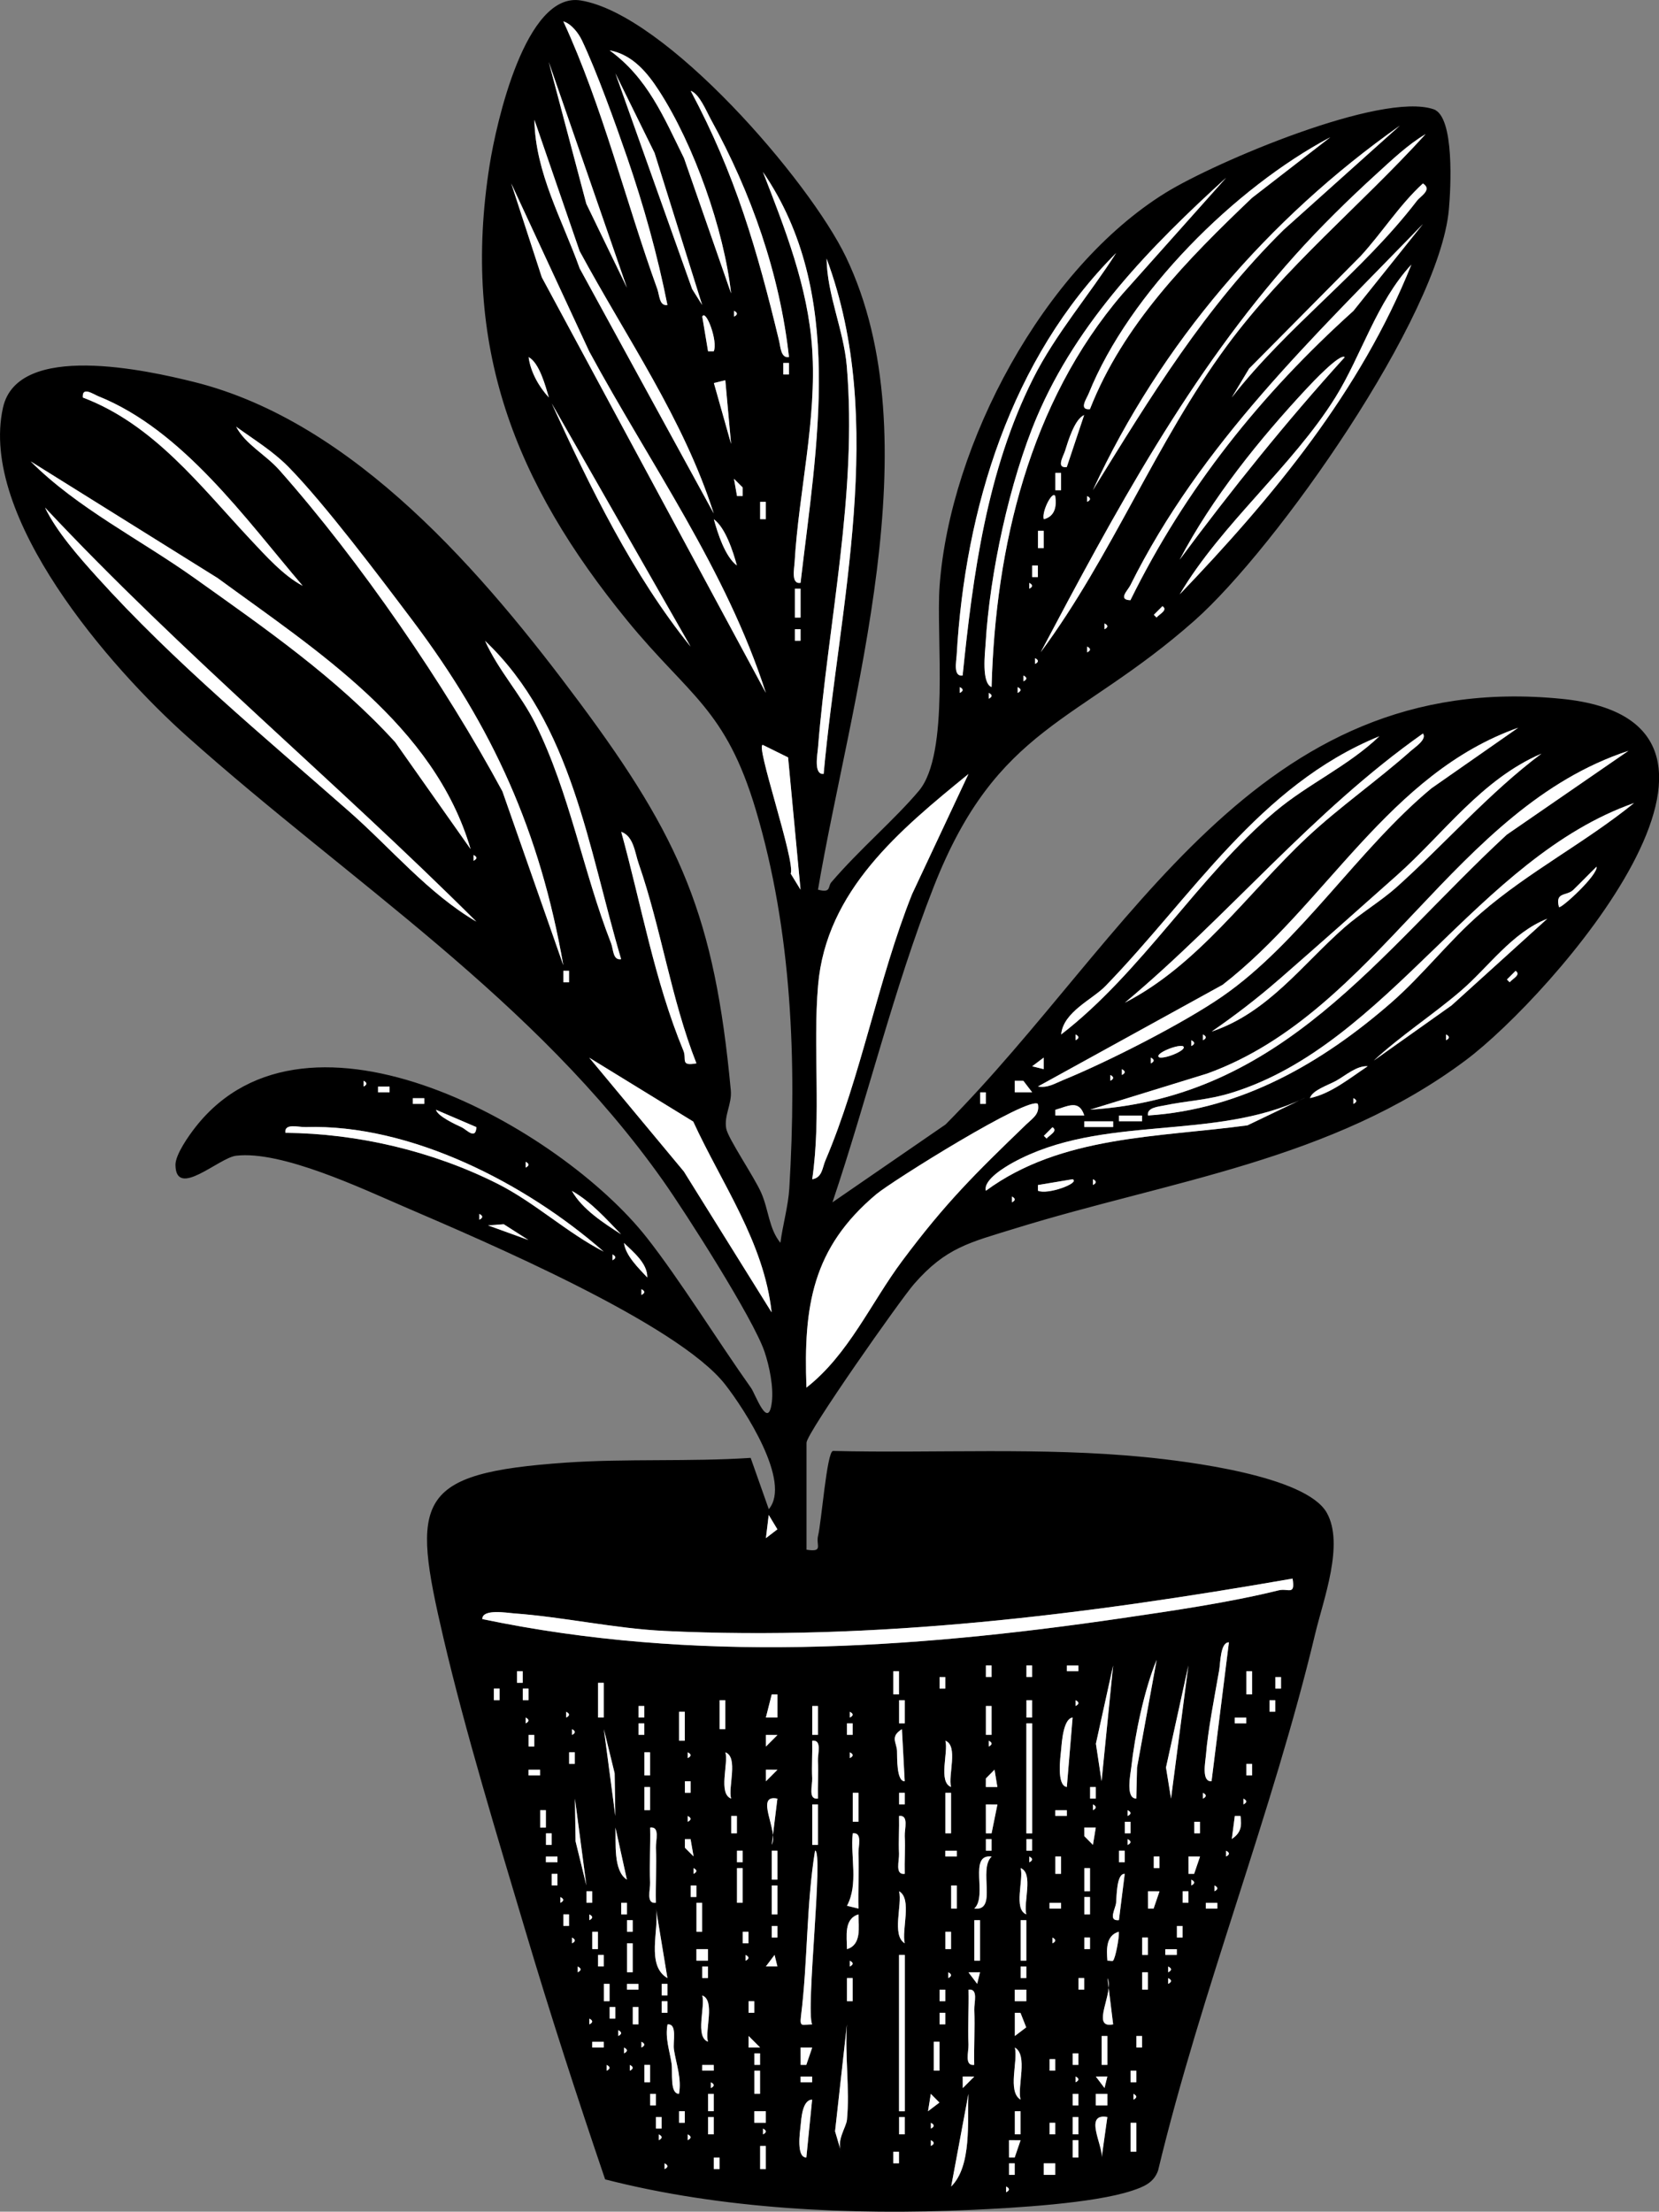 <?xml version="1.0" encoding="UTF-8"?>
<svg id="_레이어_2" data-name="레이어 2" xmlns="http://www.w3.org/2000/svg" viewBox="0 0 286.6 382.04">
  <rect x="0" y="0" width="286.6" height="382.04" fill="#808080" stroke="none"/>
  <defs>
    <style>
      .cls-1 {
        fill: #fff;
      }
    </style>
  </defs>
  <g id="_레이어_1-2" data-name="레이어 1">
    <g>
      <path d="M139.31,267.69c3.03.47,1.6-.74,2.02-2.43.57-2.28,1.51-14.45,2.56-14.63,17.94.43,36.04-.69,53.91,1.07,7.11.7,27.77,3.2,31.4,9.6,3.07,5.43-.58,15-1.97,20.81-7.38,30.95-19.7,61.74-27.17,92.83-.75,2.13-2.55,2.83-4.52,3.48-6.65,2.2-20.32,2.97-27.69,3.31-20.75.96-43.23-.11-63.31-5.27-4.81-14.14-9.46-28.45-13.72-42.77-4.83-16.22-10.4-34.43-14.22-50.78-5.58-23.89-4.97-28.44,21.17-30.26,10.42-.72,21.42-.13,31.91-.82l3.13,8.86c4-4.71-4.23-17.29-7.5-21.49-8.19-10.56-41.8-24.86-55.32-30.68-7.51-3.23-21.34-9.81-29.21-8.88-2.96.35-10.38,7.49-10.47,1.61-.03-1.79,2.3-5.08,3.48-6.58,19.37-24.65,63.12.27,77.94,19.11,5.69,7.23,12.3,17.92,18.03,25.99.73,1.03,2.97,7.44,3.58,2.42.32-2.61-.43-6.24-1.28-8.74-1.94-5.69-13.56-23.89-17.51-29.49-22.18-31.38-54.07-51.6-82.24-76.76C19.09,115.41-3.72,89.31.52,70.4c2.57-11.46,24.98-6.41,33-4.42,27.8,6.92,50.18,33.29,66.61,55.39,17.48,23.51,23.32,36.95,26.12,66.97.22,2.38-1.21,4.34-.79,6.61.32,1.73,4.81,8.3,6.03,11.06,1.31,2.94,1.33,6.24,3.33,8.67.4-3.1,1.35-6.32,1.54-9.45,1.3-21.82.45-44.38-5.78-65.3-5.23-17.57-11.58-19.72-22.24-32.76-19.43-23.78-28.72-47.38-23.75-78.7,1.14-7.16,6.18-29.95,15.74-28.39,14.72,2.41,39.48,31.13,45.8,44.29,15.11,31.47.75,76.62-4.82,109.31,2.32.63,1.68-.54,2.29-1.26,4.9-5.73,10.95-10.84,15.13-15.8,5.42-6.43,2.95-26.69,3.59-35.41,1.81-24.56,17.96-54.89,39.07-67.93,8.53-5.27,37.2-17.47,46.26-14.41,3.7,1.25,2.96,13.86,2.65,17.32-1.68,18.55-29.79,58.49-43.97,71.03-20.16,17.84-34.07,18.03-45.03,45.97-6.93,17.65-11.44,36.54-17.49,54.5l19.54-13.45c31.94-32.15,53.47-78.82,106.47-73.52,39.9,3.99-1.89,51.4-16.58,62.4-23.18,17.36-51.1,20.79-77.91,29.09-7.74,2.4-11.9,3.25-17.42,9.58-2.34,2.68-18.58,25.76-18.58,27.42v18.5ZM115.3,52.68c-1.72-8.66-4.1-17.17-6.97-25.51-2-5.8-5.24-14.83-7.8-20.2-.61-1.27-1.81-2.84-3.21-3.28,6.86,14.9,10.7,30.95,16.24,46.26.38,1.05.35,2.97,1.74,2.73ZM126.3,50.68c-1.23-11.04-6.42-25.69-12.46-35.02-2.02-3.12-4.57-6.23-8.53-6.96,6.59,4.78,9.36,11.56,12.86,18.63l8.13,23.35ZM108.3,49.68l-13.5-38.97,6.49,24.5,7.01,14.48ZM121.3,52.68l-8.22-26.26-6.76-13.73,13.25,37.24,1.73,2.75ZM136.3,61.68c-1.6-14.4-6.52-28.37-13.47-41.01-.81-1.46-1.98-4.43-3.51-4.98,7.7,14.4,11.49,27.48,15.28,43.22.24,1,.3,3.01,1.7,2.77ZM123.3,88.69c-5.23-16.37-15.09-30.35-23.17-45.32l-7.81-22.68c.14,9.15,4.84,17.3,7.82,25.67l23.16,42.33ZM241.82,21.71c-22.69,16.02-41.34,37.67-53.02,62.96,9.99-16.19,19.31-31.53,32.99-45l20.03-17.96ZM223.72,44.1c-18.22,20.34-31.2,44.52-43.93,68.56,12.28-16.58,19.91-36.29,32.12-52.87,10.09-13.71,23.08-24.2,34.37-36.62-3.05,1.79-5.95,4.57-8.57,6.95-4.79,4.36-9.65,9.12-13.99,13.98ZM188.29,70.68c5.76-14.66,16.84-25.85,28-36.5l13.52-10.47c-16.41,8.69-34.7,26.83-41.73,44.26-.36.9-1.79,2.88.21,2.71ZM138.3,100.68c2.75-23.66,7.83-50.09-6.5-70.97,3.8,9.78,7.78,19.83,8.5,30.49.83,12.33-2.31,24.7-3.03,36.96-.06,1.09-.64,3.79,1.03,3.53ZM171.3,118.68c.67-24.24,6.56-49.15,22.61-67.89l17.91-20.08c-13,11.82-25.68,24.8-32.69,41.3-4.72,11.11-8.15,27.09-8.86,39.14-.1,1.61-.75,6.85,1.03,7.54ZM132.3,119.68c-6.82-21.24-19.98-39.52-30.51-58.97l-13.47-29.02,5.28,16.21,38.7,71.78ZM234.96,44.34l-19.16,19.33-3,4.99c9.59-12.31,22.54-21.64,32-33.99.6-.79,2.7-1.92,1.02-2.98-4.11,3.75-7.11,8.6-10.85,12.65ZM195.29,103.68c9.55-19.36,22.54-35.57,38.53-49.98l12-14.99c-18.83,19.46-38.35,37.85-50.56,62.43-.42.84-2.19,2.48.04,2.54ZM166.3,116.68c1.79-17.51,4.21-35.43,12.19-51.31,3.87-7.7,9.73-14.44,14.33-21.66-18.17,18.2-26.11,44.19-27.55,69.45-.06,1.09-.64,3.79,1.03,3.53ZM142.29,133.68c2.65-29.11,11.02-60.78.51-89,.08,6.23,2.95,12.32,3.48,18.53,1.88,21.95-3.24,44.24-4.97,66-.09,1.1-.8,4.66.98,4.48ZM243.82,45.71c-6.01,6.46-8.65,15.73-13.1,22.89-7.42,11.95-19.67,21.82-26.92,34.07,16.1-16.8,31.28-35.11,40.02-56.96ZM126.81,53.69v1c.65-.33.65-.67,0-1ZM123.3,60.68c.77-1.64-1.34-7.37-1.98-5.99l1,5.99h.98ZM91.32,61.69c.32,2.53,1.78,5.14,3.5,6.97-.59-1.96-1.64-5.99-3.5-6.97ZM232.31,61.7c-.79-.76-5.75,4.53-6.56,5.4-8.22,8.82-16.35,18.9-21.95,29.57,8.97-12.1,18.39-23.82,28.51-34.97ZM136.3,64.68v-1.99h-.98v1.99h.98ZM125.3,65.68l-1.98.48,2.97,10.52-.99-11ZM14.31,68.67c12.27,4.63,20.33,15.33,28.97,24.54,2.55,2.72,5.71,6.27,9.01,7.98-9.86-11.56-20.71-26.88-35.27-32.73-.9-.36-2.88-1.79-2.71.21ZM119.3,111.69l-23.98-41.99c6.58,14.42,14.09,29.77,23.98,41.99ZM184.29,80.68l3-8.99c-1.66.71-2.78,4.55-3.3,6.19-.29.93-1.6,3.04.3,2.79ZM97.3,166.68c-4.03-23.02-12.12-40.99-26.02-59.47-5.61-7.45-15.22-20.22-21.45-26.55-2.69-2.74-5.96-4.72-9.04-6.95,1.62,3.08,5.02,4.74,7.48,7.51,13.94,15.73,28.56,37.03,38.52,55.48l10.5,29.98ZM81.3,146.68c-6.26-21.39-26.66-34.34-43.68-46.81L5.31,79.7c8,8.05,18.98,13.52,28.32,20.17,12.16,8.67,24.58,17.26,34.66,28.34l13.02,18.47ZM183.3,84.68v-2.99h-.98v2.99h.98ZM128.3,85.68v-1.48s-1.5-1.5-1.5-1.5l.52,2.97h.98ZM180.32,89.69c1.92-.49,2.25-2.21,1.98-3.99-.48-1.03-2.39,2.69-1.98,3.99ZM187.81,85.69v1c.65-.33.65-.67,0-1ZM132.3,89.68v-2.99h-.98v2.99h.98ZM7.8,87.71c2,4.14,5.85,8.51,9,11.99,13.38,14.82,28.62,27.35,43.53,40.47,7.21,6.34,13.7,14.2,21.97,19.02-24.38-24.31-50.91-46.31-74.49-71.49ZM127.3,97.68c-.65-2.39-1.96-6.5-3.98-7.99.65,2.38,1.95,6.49,3.98,7.99ZM180.3,94.68v-2.99h-.98v2.99h.98ZM179.3,99.68v-1.99h-.98v1.99h.98ZM177.81,100.69v1c.65-.33.65-.67,0-1ZM138.3,106.68v-4.99h-.98v4.99h.98ZM200.82,104.71l-1.49,1.49.47.47c.55-.64,2.01-1.3,1.02-1.96ZM190.81,107.69v1c.65-.33.65-.67,0-1ZM138.3,110.68v-1.99h-.98v1.99h.98ZM107.3,165.68c-5.67-19.07-8.43-40.66-23.5-54.97,2.29,5.12,6.19,9.26,8.69,14.3,5.94,11.96,8.23,25.56,13.08,37.94.41,1.06.29,2.98,1.73,2.74ZM187.81,111.69v1c.65-.33.65-.67,0-1ZM178.81,113.69v1c.65-.33.65-.67,0-1ZM176.81,116.69v1c.65-.33.65-.67,0-1ZM165.81,118.69v1c.65-.33.65-.67,0-1ZM175.81,118.69v1c.65-.33.65-.67,0-1ZM170.81,119.69v1c.65-.33.65-.67,0-1ZM262.3,125.69c-22.34,7.89-33.22,30.55-51.08,44.41l-31.91,17.57c1.68.3,2.93-.53,4.37-1.12,7.66-3.12,20.79-9.8,27.53-14.47,13.33-9.23,23.43-25.43,36.08-35.92l15.01-10.48ZM183.32,178.69c13.93-10.74,23.75-27.38,36.98-38.51,5.65-4.76,12.63-7.86,17.99-13-20.77,8.47-32.42,27.81-47.33,43.16-2.24,2.31-7.27,4.45-7.64,8.35ZM245.82,126.71c-19.12,13.46-33.71,31.63-51.49,46.49,12.73-6.55,21.2-18.93,31.45-28.54,5.66-5.3,12.22-9.85,18-15,.67-.6,2.76-1.96,2.04-2.95ZM136.15,130.84l-4.35-2.15c-1.48-.5,5.67,20.18,4.79,22.22l1.7,2.77-2.15-22.84ZM220.89,169.25c-3.68,3.21-7.54,6.17-11.57,8.95,9.75-3.27,15.67-11.63,22.97-18.02,2.74-2.41,6.33-4.55,9.03-6.97,8.4-7.54,15.86-16.19,24.97-23.02-10.35,4.45-16.87,13.82-24.97,21.02-6.75,6.01-13.66,12.15-20.43,18.05ZM281.31,129.7c-30.13,9.9-43.21,45.05-72.75,55.74l-20.24,6.24c33.35-2.1,49.86-27.06,71.98-47.5l21.01-14.48ZM140.32,203.69c1.73-.27,1.74-1.99,2.26-3.23,6.15-14.39,9.12-31.37,14.98-46.02l9.74-20.75c-11.89,9.7-24.58,20.14-25.98,36.51-.92,10.77.59,22.5-1.01,33.48ZM282.31,138.7c-27.04,9.51-42.5,41.65-69.46,50.03-4.3,1.34-7.74,1.37-11.78,2.23-.96.2-3,.36-2.75,1.72,16.16-1.04,30.1-9.1,42.01-19.48,5.47-4.77,10.02-10.73,15.51-15.49,8.29-7.16,18.01-12.15,26.47-19.02ZM120.31,183.68c-4.39-11.13-6.07-23.25-9.98-34.51-.65-1.87-.87-4.74-3.01-5.48,3.46,12.53,5.75,25.75,10.74,37.8.61,1.48-.61,2.73,2.25,2.19ZM81.81,147.69v1c.65-.33.65-.67,0-1ZM269.32,156.69c.33.35,6.74-5.52,6.5-6.98-1.36,1.32-2.67,2.69-4.03,4.01-1.15,1.11-3.18.29-2.47,2.97ZM267.3,158.7c-6.12,2.4-10.24,8.44-14.98,12.5s-10.29,7.66-14.99,12l13.45-9.54,16.52-14.96ZM98.3,169.68v-1.99h-.98v1.99h.98ZM261.82,167.71l-1.49,1.49.47.47c.55-.64,2.01-1.3,1.02-1.96ZM185.81,178.69v1c.65-.33.65-.67,0-1ZM207.81,178.69v1c.65-.33.65-.67,0-1ZM249.81,178.69v1c.65-.33.65-.67,0-1ZM205.81,179.69v1c.65-.33.65-.67,0-1ZM204.3,180.69c-1.22-.23-5.12,1.47-3.99,1.98,1.22.23,5.12-1.47,3.99-1.98ZM133.3,226.69c-1.31-12.1-8.61-22.21-13.54-32.95l-17.96-11.03,16.34,19.65,15.16,24.33ZM180.3,184.68v-1.99s-1.99,1.5-1.99,1.5l1.99.49ZM198.81,182.69v1c.65-.33.65-.67,0-1ZM226.31,189.68c3.62-.75,6.94-3.5,9.97-5.5-1.89-.15-3.89,1.64-5.47,2.52-1.37.76-4.14,1.65-4.5,2.98ZM193.81,184.69v1c.65-.33.65-.67,0-1ZM191.81,185.69v1c.65-.33.65-.67,0-1ZM62.81,186.69v1c.65-.33.65-.67,0-1ZM178.31,188.68l-1.51-1.98h-1.48s0,1.98,0,1.98h2.99ZM67.3,187.7h-1.99v.98h1.99v-.98ZM170.3,190.68v-1.99h-.98v1.99h.98ZM73.3,189.7h-1.99v.98h1.99v-.98ZM225.3,189.69c-15.68,7.54-34.88,2.66-50.34,11.14-1.19.66-5.16,2.96-4.65,4.85,13.02-9.58,29.88-9.2,45.19-11.3l9.79-4.7ZM233.81,189.69v1c.65-.33.65-.67,0-1ZM179.3,190.69c-1.54-1.49-25.21,13.32-27.91,15.58-11.08,9.3-12.6,19.36-12.08,33.41,7.31-5.73,11.14-14.66,16.57-21.92,7.51-10.04,12.47-14.92,21.43-23.57,1.08-1.04,2.34-1.76,1.98-3.51ZM187.31,192.68c-.91-2.82-2.83-1.57-4.99-.98v.98s4.99,0,4.99,0ZM82.3,194.7l-6.99-3c.28,1.12,3.41,2.56,4.45,3.03.8.37,2.43,2.25,2.53-.03ZM197.3,192.7h-3.99v.98h3.99v-.98ZM192.3,193.7h-4.99v.98h4.99v-.98ZM49.31,195.68c12.53.11,25.52,3.19,36.68,8.82,6.45,3.25,11.91,8.4,18.29,11.7-13.37-11.73-33.32-22.08-51.49-21.51-1.2.04-3.72-.74-3.49.99ZM181.82,194.71l-1.49,1.49.47.47c.55-.64,2.01-1.3,1.02-1.96ZM90.81,200.69v1c.65-.33.65-.67,0-1ZM185.3,203.7l-5.99,1v.98c1.63.77,7.37-1.34,5.99-1.98ZM188.81,203.69v1c.65-.33.65-.67,0-1ZM98.8,205.71c1.75,3.16,5.55,5.6,8.49,7.49-2.66-2.72-5.14-5.57-8.49-7.49ZM174.81,206.69v1c.65-.33.65-.67,0-1ZM82.81,209.69v1c.65-.33.65-.67,0-1ZM84.31,211.67l6.97,2.52-4.26-2.73-2.71.21ZM107.8,214.71c.27,2.21,2.57,4.39,4.02,5.96.06-2.43-2.44-4.42-4.02-5.96ZM105.81,216.69v1c.65-.33.65-.67,0-1ZM110.81,222.69v1c.65-.33.65-.67,0-1ZM132.32,265.69l1.98-1.51-1.5-2.48-.49,3.99ZM223.3,272.69c-35.78,6.23-72.04,10.79-108.54,9.04-8.52-.41-17.57-2.43-25.97-3.03-1.19-.09-5.47-.84-5.48.98,36.55,7.65,73.64,5.24,110.35-.13,8.8-1.29,18.63-2.71,27.21-4.83,1.69-.42,2.91.99,2.42-2.02ZM209.3,307.68l3-23.99c-1.49-.04-1.46,3.56-1.68,4.8-.77,4.43-1.96,10.4-2.29,14.71-.09,1.11-.81,4.64.97,4.47ZM196.3,310.68l.13-5.37,3.39-18.6c-2.15,5.18-3.77,12.97-4.39,18.6-.13,1.18-1.03,5.37.87,5.37ZM171.3,289.68v-1.99h-.98v1.99h.98ZM178.3,289.68v-1.99h-.98v1.99h.98ZM186.3,287.7h-1.99v.98h1.99v-.98ZM190.3,307.68l2-19.99-2.97,13.51.97,6.48ZM202.3,310.68l3-22.99-3.87,17.62.87,5.37ZM90.3,290.68v-1.99h-.98v1.99h.98ZM155.3,292.68v-3.99h-.98v3.99h.98ZM216.3,292.68v-3.99h-.98v3.99h.98ZM163.3,291.68v-1.99h-.98v1.99h.98ZM221.3,291.68v-1.99h-.98v1.99h.98ZM104.3,296.68v-5.99h-.98v5.99h.98ZM86.3,293.68v-1.99h-.98v1.99h.98ZM91.3,293.68v-1.99h-.98v1.99h.98ZM134.3,296.68v-3.99s-.98,0-.98,0l-1.01,3.99h1.99ZM125.3,298.68v-4.99h-.98v4.99h.98ZM156.3,297.68v-3.99h-.98v3.99h.98ZM178.3,296.68v-2.99h-.98v2.99h.98ZM185.81,293.69v1c.65-.33.65-.67,0-1ZM220.3,295.68v-1.99h-.98v1.99h.98ZM111.3,296.68v-1.99h-.98v1.99h.98ZM141.3,299.68v-4.99h-.98v4.99h.98ZM171.3,299.68v-4.99h-.98v4.99h.98ZM97.81,295.69v1c.65-.33.65-.67,0-1ZM118.3,300.68v-4.99h-.98v4.99h.98ZM146.81,295.69v1c.65-.33.65-.67,0-1ZM90.81,296.69v1c.65-.33.65-.67,0-1ZM184.3,308.68l1-11.99c-1.61.17-1.87,4.28-1.98,5.51-.12,1.3-.84,6.21.98,6.48ZM215.3,296.7h-1.99v.98h1.99v-.98ZM111.3,299.68v-1.99h-.98v1.99h.98ZM147.3,299.68v-1.99h-.98v1.99h.98ZM178.31,316.69v-19h-1v19h1ZM98.81,298.69v1c.65-.33.65-.67,0-1ZM106.3,313.68l-.11-7.37-1.87-7.62,1.98,14.99ZM156.3,307.68l-.48-8.99c-2.1,1.33-.91,2.29-.85,3.75.04,1.09-.11,5.35,1.34,5.24ZM92.3,301.68v-1.99h-.98v1.99h.98ZM134.31,299.7h-1.99s0,1.99,0,1.99l1.99-1.99ZM141.3,310.68c-.05-2.15.11-4.35,0-6.51-.06-1.22.76-3.71-.99-3.48.05,2.15-.11,4.35,0,6.51.06,1.22-.76,3.71.99,3.48ZM164.3,308.68c-.55-1.98,1.29-7.11-.98-7.99.55,1.98-1.29,7.11.98,7.99ZM170.81,300.69v1c.65-.33.65-.67,0-1ZM99.3,304.68v-1.99h-.98v1.99h.98ZM112.3,306.68v-3.99h-.98v3.99h.98ZM118.81,302.69v1c.65-.33.65-.67,0-1ZM126.3,310.68c-.55-1.98,1.29-7.11-.98-7.99.55,1.98-1.29,7.11.98,7.99ZM146.81,302.69v1c.65-.33.65-.67,0-1ZM216.3,306.68v-1.99h-.98v1.99h.98ZM93.3,305.7h-1.99v.98h1.99v-.98ZM134.31,305.7h-1.99s0,1.99,0,1.99l1.99-1.99ZM172.3,308.68l-.49-2.99-1.5,1.51v1.48s1.98,0,1.98,0ZM119.3,309.68v-1.99h-.98v1.99h.98ZM112.3,312.68v-3.99h-.98v3.99h.98ZM189.3,310.68v-1.99h-.98v1.99h.98ZM148.3,314.68v-4.99h-.98v4.99h.98ZM156.3,311.68v-1.99h-.98v1.99h.98ZM164.3,316.68v-6.99h-.98v6.99h.98ZM207.81,309.69v1c.65-.33.65-.67,0-1ZM101.3,325.68l-1.98-14.99.11,7.37,1.87,7.62ZM134.3,310.69c-4.05-.84.29,5.67-.98,7.99l.98-7.99ZM214.81,310.69v1c.65-.33.65-.67,0-1ZM141.3,318.68v-6.99h-.98v6.99h.98ZM172.31,311.7h-1.99s0,4.99,0,4.99h.98s1.01-4.99,1.01-4.99ZM188.81,311.69v1c.65-.33.65-.67,0-1ZM94.3,315.68v-2.99h-.98v2.99h.98ZM184.3,312.7h-1.99v.98h1.99v-.98ZM194.81,312.69v1c.65-.33.65-.67,0-1ZM118.81,313.69v1c.65-.33.65-.67,0-1ZM127.3,316.68v-2.99h-.98v2.99h.98ZM156.3,323.68c-.05-2.15.11-4.35,0-6.51-.06-1.22.76-3.71-.99-3.48.05,2.15-.11,4.35,0,6.51.06,1.22-.76,3.71.99,3.48ZM213.32,313.69l-.52,3.97c1.56-1.05,1.75-2.14,1.5-3.97h-.98ZM195.3,316.68v-1.99h-.98v1.99h.98ZM207.3,316.68v-1.99h-.98v1.99h.98ZM108.3,324.68l-1.98-8.99c.12,2.44-.44,7.47,1.98,8.99ZM113.3,328.68c-.07-3.15.14-6.35.01-9.51-.05-1.22.76-3.72-.99-3.48.07,3.15-.14,6.35-.01,9.51.05,1.22-.76,3.72.99,3.48ZM189.3,315.69h-1.99s0,1.48,0,1.48l1.5,1.51.49-2.99ZM95.3,318.68v-1.99h-.98v1.99h.98ZM148.3,329.68c-.08-3.15.13-6.35,0-9.51-.05-1.21.76-3.72-.99-3.48-.41,4.08,1.01,8.79-.99,12.51l1.98.48ZM118.32,317.69v1.48s1.5,1.5,1.5,1.5l-.52-2.97h-.98ZM171.3,319.68v-1.99h-.98v1.99h.98ZM178.3,319.68v-1.99h-.98v1.99h.98ZM194.81,317.69v1c.65-.33.65-.67,0-1ZM128.3,321.68v-1.99h-.98v1.99h.98ZM134.3,324.68v-4.99h-.98v4.99h.98ZM140.3,349.68c-1.12-2.6,2.01-30,.51-30-1.53,9.47-1.24,19.07-2.43,28.6-.25,1.98.23,1.45,1.93,1.41ZM165.3,319.7h-1.99v.98h1.99v-.98ZM194.3,321.68v-1.99h-.98v1.99h.98ZM211.81,319.69v1c.65-.33.65-.67,0-1ZM96.3,320.7h-1.99v.98h1.99v-.98ZM171.31,320.7c-4.12-.51-.62,6.8-3,8.98,4.12.51.62-6.8,3-8.98ZM177.81,320.69v1c.65-.33.65-.67,0-1ZM183.3,323.68v-2.99h-.98v2.99h.98ZM200.3,322.68v-1.99h-.98v1.99h.98ZM207.31,320.7h-1.99s0,2.98,0,2.98h.98s1.01-2.98,1.01-2.98ZM119.81,322.69v1c.65-.33.65-.67,0-1ZM128.3,328.68v-5.99h-.98v5.99h.98ZM177.3,330.68c-.55-1.98,1.29-7.11-.98-7.99.55,1.98-1.29,7.11.98,7.99ZM188.3,326.68v-3.99h-.98v3.99h.98ZM96.3,325.68v-1.99h-.98v1.99h.98ZM193.3,331.68l1-7.99c-1.42-.1-1.38,3.86-1.49,5-.1,1.05-1.46,3.19.49,2.99ZM205.81,324.69v1c.65-.33.65-.67,0-1ZM120.3,327.68v-1.99h-.98v1.99h.98ZM134.3,330.68v-4.99h-.98v4.99h.98ZM165.3,329.68v-3.99h-.98v3.99h.98ZM209.81,325.69v1c.65-.33.65-.67,0-1ZM102.3,328.68v-1.99h-.98v1.99h.98ZM156.3,335.68c-.58-2.31,1.32-7.68-.98-8.99.59,2.31-1.33,7.6.98,8.99ZM200.31,326.7h-1.99s0,2.98,0,2.98h.98s1.01-2.98,1.01-2.98ZM205.3,328.68v-1.99h-.98v1.99h.98ZM96.81,327.69v1c.65-.33.65-.67,0-1ZM188.3,330.68v-2.99h-.98v2.99h.98ZM108.3,330.68v-1.99h-.98v1.99h.98ZM121.3,333.68v-4.99h-.98v4.99h.98ZM183.3,328.7h-1.99v.98h1.99v-.98ZM210.3,328.7h-1.99v.98h1.99v-.98ZM115.3,341.69l-1.98-11.99c.61,3.62-1.78,9.79,1.98,11.99ZM98.3,332.68v-1.99h-.98v1.99h.98ZM101.81,330.69v1c.65-.33.65-.67,0-1ZM146.32,336.69c2.55-.77,2-3.8,1.98-6-2.55.77-2,3.8-1.98,6ZM109.3,333.68v-1.99h-.98v1.99h.98ZM169.3,338.68v-6.99h-.98v6.99h.98ZM177.3,338.68v-6.99h-.98v6.99h.98ZM134.3,334.68v-1.99h-.98v1.99h.98ZM204.3,334.68v-1.99h-.98v1.99h.98ZM103.3,336.68v-2.99h-.98v2.99h.98ZM129.3,335.68v-1.99h-.98v1.99h.98ZM164.3,336.68v-2.99h-.98v2.99h.98ZM192.29,338.68c.42-.45,1.08-3.97,1-4.99-2.3.64-2.12,3.17-1.98,5,.32-.05.85.14.98,0ZM98.81,334.69v1c.65-.33.65-.67,0-1ZM181.81,334.69v1c.65-.33.65-.67,0-1ZM188.3,336.68v-1.99h-.98v1.99h.98ZM198.3,337.68v-2.99h-.98v2.99h.98ZM109.3,340.68v-4.99h-.98v4.99h.98ZM122.3,336.69h-1.99v1.99h1.99v-1.99ZM203.3,336.7h-1.99v.98h1.99v-.98ZM104.3,339.68v-1.99h-.98v1.99h.98ZM128.81,337.69v1c.65-.33.65-.67,0-1ZM134.3,339.68l-.49-1.99-1.5,1.99h1.99ZM156.31,364.69v-27h-1v27h1ZM146.81,338.69v1c.65-.33.65-.67,0-1ZM99.81,339.69v1c.65-.33.65-.67,0-1ZM122.3,341.68v-1.99h-.98v1.99h.98ZM177.3,341.68v-1.99h-.98v1.99h.98ZM201.81,339.69v1c.65-.33.65-.67,0-1ZM163.81,340.69v1c.65-.33.65-.67,0-1ZM169.3,340.69h-1.99s1.5,1.99,1.5,1.99l.49-1.99ZM198.3,343.68v-2.99h-.98v2.99h.98ZM147.3,345.68v-3.99h-.98v3.99h.98ZM187.3,343.68v-1.99h-.98v1.99h.98ZM192.3,349.68l-.98-7.99c1.28,2.32-3.07,8.83.98,7.99ZM201.81,341.69v1c.65-.33.65-.67,0-1ZM105.3,345.68v-2.99h-.98v2.99h.98ZM110.3,342.7h-1.99v.98h1.99v-.98ZM115.3,344.68v-1.99h-.98v1.99h.98ZM163.3,345.68v-1.99h-.98v1.99h.98ZM168.3,356.68c-.07-3.15.14-6.35.01-9.51-.05-1.22.76-3.72-.99-3.48.07,3.15-.14,6.35-.01,9.51.05,1.22-.76,3.72.99,3.48ZM177.3,343.69h-1.99v1.99h1.99v-1.99ZM122.3,352.68c-.55-1.98,1.29-7.11-.98-7.99.55,1.98-1.29,7.11.98,7.99ZM115.3,347.68v-1.99h-.98v1.99h.98ZM130.3,347.68v-1.99h-.98v1.99h.98ZM106.3,348.68v-1.99h-.98v1.99h.98ZM110.3,349.68v-2.99h-.98v2.99h.98ZM163.3,349.68v-1.99h-.98v1.99h.98ZM175.32,351.69l1.96-1.49-.98-2.5h-.98s0,3.99,0,3.99ZM101.81,348.69v1c.65-.33.65-.67,0-1ZM117.3,361.68c.48-2.67-.47-5.08-.87-7.62-.22-1.4.63-4.52-1.11-4.37-.45,2.37.37,4.53.7,6.79.22,1.47-.35,5.19,1.28,5.2ZM146.31,366.19c.52-5.25-.38-11.17,0-16.5l-2.05,18.46,1.04,3.53c-.79-2.04.89-4.24,1.01-5.5ZM106.81,350.69v1c.65-.33.65-.67,0-1ZM131.31,353.68l-1.99-1.99v1.99s1.99,0,1.99,0ZM191.3,356.68v-4.99h-.98v4.99h.98ZM197.3,353.68v-1.99h-.98v1.99h.98ZM104.3,352.7h-1.99v.98h1.99v-.98ZM110.81,352.69v1c.65-.33.65-.67,0-1ZM162.3,357.68v-4.99h-.98v4.99h.98ZM107.81,353.69v1c.65-.33.65-.67,0-1ZM140.31,353.7h-1.99s0,2.98,0,2.98h.98s1.01-2.98,1.01-2.98ZM176.3,362.68c-.58-2.31,1.32-7.68-.98-8.99.59,2.31-1.33,7.6.98,8.99ZM131.3,356.68v-1.99h-.98v1.99h.98ZM186.3,356.68v-1.99h-.98v1.99h.98ZM182.3,357.68v-1.99h-.98v1.99h.98ZM104.81,356.69v1c.65-.33.65-.67,0-1ZM108.81,356.69v1c.65-.33.65-.67,0-1ZM112.3,359.68v-2.99h-.98v2.99h.98ZM123.3,356.7h-1.99v.98h1.99v-.98ZM131.3,361.68v-3.99h-.98v3.99h.98ZM196.3,359.68v-1.99h-.98v1.99h.98ZM140.3,358.7h-1.99v.98h1.99v-.98ZM168.31,358.7h-1.99s0,1.99,0,1.99l1.99-1.99ZM185.81,358.69v1c.65-.33.65-.67,0-1ZM191.3,358.69h-1.99s1.5,1.99,1.5,1.99l.49-1.99ZM122.81,359.69v1c.65-.33.65-.67,0-1ZM113.3,363.68v-1.99h-.98v1.99h.98ZM123.3,364.68v-2.99h-.98v2.99h.98ZM160.32,364.69l1.97-1.5-1.48-1.5-.49,2.99ZM164.32,377.69c3.6-3.57,2.77-11.24,2.98-15.99l-2.98,15.99ZM186.3,363.68v-1.99h-.98v1.99h.98ZM191.3,361.69h-1.99v1.99h1.99v-1.99ZM195.81,361.69v1c.65-.33.65-.67,0-1ZM139.3,372.68l1-9.99c-1.71.02-1.87,3.3-1.99,4.49-.11,1.1-.78,5.52.99,5.5ZM118.3,366.68v-1.99h-.98v1.99h.98ZM132.3,364.69h-1.99v1.99h1.99v-1.99ZM176.3,368.68v-3.99h-.98v3.99h.98ZM114.3,367.68v-1.99h-.98v1.99h.98ZM123.3,368.68v-2.99h-.98v2.99h.98ZM156.3,368.68v-2.99h-.98v2.99h.98ZM186.3,368.68v-2.99h-.98v2.99h.98ZM191.3,365.69c-4.15-.73-.74,4.91-.98,6.99l.98-6.99ZM160.81,366.69v1c.65-.33.65-.67,0-1ZM182.3,368.68v-1.99h-.98v1.99h.98ZM196.3,371.68v-4.99h-.98v4.99h.98ZM131.81,367.69v1c.65-.33.65-.67,0-1ZM113.81,368.69v1c.65-.33.65-.67,0-1ZM118.81,368.69v1c.65-.33.65-.67,0-1ZM160.81,369.69v1c.65-.33.65-.67,0-1ZM176.31,369.7h-1.99s0,2.98,0,2.98h.98s1.01-2.98,1.01-2.98ZM186.3,372.68v-2.99h-.98v2.99h.98ZM132.3,374.68v-3.99h-.98v3.99h.98ZM155.3,373.68v-1.99h-.98v1.99h.98ZM124.3,374.68v-1.99h-.98v1.99h.98ZM114.81,373.69v1c.65-.33.65-.67,0-1ZM175.3,375.68v-1.99h-.98v1.99h.98ZM182.3,373.69h-1.99v1.99h1.99v-1.99ZM173.81,377.69v1c.65-.33.65-.67,0-1Z"/>
      <path class="cls-1" d="M140.32,203.69c1.59-10.99.08-22.71,1.01-33.48,1.4-16.37,14.08-26.82,25.98-36.51l-9.74,20.75c-5.86,14.65-8.83,31.63-14.98,46.02-.53,1.23-.53,2.95-2.26,3.23Z"/>
      <path class="cls-1" d="M179.3,190.69c.36,1.75-.9,2.47-1.98,3.51-8.96,8.64-13.93,13.53-21.43,23.57-5.43,7.26-9.26,16.19-16.57,21.92-.52-14.06,1-24.12,12.08-33.41,2.7-2.26,26.36-17.07,27.91-15.58Z"/>
      <path class="cls-1" d="M223.3,272.69c.49,3.01-.74,1.6-2.42,2.02-8.58,2.12-18.42,3.54-27.21,4.83-36.71,5.37-73.8,7.78-110.35.13,0-1.82,4.29-1.06,5.48-.98,8.4.6,17.45,2.62,25.97,3.03,36.5,1.76,72.76-2.8,108.54-9.04Z"/>
      <path class="cls-1" d="M81.3,146.68l-13.02-18.47c-10.08-11.08-22.5-19.68-34.66-28.34-9.34-6.66-20.31-12.12-28.32-20.17l32.32,20.17c17.02,12.47,37.42,25.41,43.68,46.81Z"/>
      <path class="cls-1" d="M133.3,226.69l-15.16-24.33-16.34-19.65,17.96,11.03c4.93,10.74,12.23,20.85,13.54,32.95Z"/>
      <path class="cls-1" d="M97.3,166.68l-10.5-29.98c-9.96-18.45-24.58-39.75-38.52-55.48-2.46-2.77-5.86-4.43-7.48-7.51,3.08,2.23,6.35,4.22,9.04,6.95,6.23,6.34,15.84,19.1,21.45,26.55,13.9,18.48,21.98,36.45,26.02,59.47Z"/>
      <path class="cls-1" d="M7.8,87.71c23.58,25.18,50.11,47.18,74.49,71.49-8.27-4.83-14.76-12.68-21.97-19.02-14.91-13.12-30.15-25.66-43.53-40.47-3.15-3.49-6.99-7.85-9-11.99Z"/>
      <path class="cls-1" d="M262.3,125.69l-15.01,10.48c-12.65,10.49-22.75,26.69-36.08,35.92-6.74,4.67-19.87,11.35-27.53,14.47-1.45.59-2.69,1.42-4.37,1.12l31.91-17.57c17.85-13.85,28.74-36.52,51.08-44.41Z"/>
      <path class="cls-1" d="M132.3,119.68l-38.7-71.78-5.28-16.21,13.47,29.02c10.53,19.45,23.69,37.73,30.51,58.97Z"/>
      <path class="cls-1" d="M142.29,133.68c-1.77.18-1.06-3.38-.98-4.48,1.74-21.76,6.85-44.05,4.97-66-.53-6.2-3.41-12.3-3.48-18.53,10.51,28.22,2.14,59.9-.51,89Z"/>
      <path class="cls-1" d="M281.31,129.7l-21.01,14.48c-22.12,20.44-38.64,45.41-71.98,47.5l20.24-6.24c29.54-10.69,42.63-45.83,72.75-55.74Z"/>
      <path class="cls-1" d="M282.31,138.7c-8.46,6.86-18.19,11.85-26.47,19.02-5.5,4.75-10.04,10.72-15.51,15.49-11.91,10.38-25.85,18.43-42.01,19.48-.25-1.36,1.79-1.52,2.75-1.72,4.05-.85,7.48-.89,11.78-2.23,26.96-8.38,42.42-40.52,69.46-50.03Z"/>
      <path class="cls-1" d="M220.89,169.25c6.76-5.9,13.68-12.04,20.43-18.05,8.1-7.21,14.62-16.57,24.97-21.02-9.11,6.83-16.57,15.48-24.97,23.02-2.7,2.42-6.29,4.57-9.03,6.97-7.29,6.4-13.21,14.75-22.97,18.02,4.03-2.78,7.89-5.74,11.57-8.95Z"/>
      <path class="cls-1" d="M138.3,100.68c-1.67.27-1.09-2.43-1.03-3.53.72-12.26,3.86-24.63,3.03-36.96-.72-10.66-4.7-20.71-8.5-30.49,14.33,20.88,9.25,47.31,6.5,70.97Z"/>
      <path class="cls-1" d="M107.3,165.68c-1.44.24-1.32-1.68-1.73-2.74-4.84-12.38-7.14-25.97-13.08-37.94-2.5-5.04-6.4-9.18-8.69-14.3,15.07,14.32,17.84,35.91,23.5,54.97Z"/>
      <path class="cls-1" d="M115.3,52.68c-1.4.24-1.37-1.68-1.74-2.73-5.53-15.32-9.38-31.36-16.24-46.26,1.4.44,2.6,2.01,3.21,3.28,2.56,5.37,5.8,14.4,7.8,20.2,2.87,8.34,5.25,16.85,6.97,25.51Z"/>
      <path class="cls-1" d="M171.3,118.68c-1.78-.69-1.13-5.93-1.03-7.54.71-12.05,4.14-28.02,8.86-39.14,7.01-16.5,19.69-29.48,32.69-41.3l-17.91,20.08c-16.05,18.74-21.94,43.66-22.61,67.89Z"/>
      <path class="cls-1" d="M166.3,116.68c-1.67.26-1.09-2.43-1.03-3.53,1.44-25.25,9.38-51.25,27.55-69.45-4.6,7.22-10.46,13.96-14.33,21.66-7.98,15.88-10.4,33.81-12.19,51.31Z"/>
      <path class="cls-1" d="M123.3,88.69l-23.16-42.33c-2.98-8.37-7.68-16.51-7.82-25.67l7.81,22.68c8.08,14.96,17.94,28.95,23.17,45.32Z"/>
      <path class="cls-1" d="M14.31,68.67c-.17-1.99,1.81-.57,2.71-.21,14.56,5.85,25.4,21.16,35.27,32.73-3.3-1.72-6.45-5.26-9.01-7.98-8.63-9.21-16.7-19.91-28.97-24.54Z"/>
      <path class="cls-1" d="M120.31,183.68c-2.86.53-1.64-.71-2.25-2.19-4.99-12.05-7.28-25.26-10.74-37.8,2.14.74,2.36,3.62,3.01,5.48,3.91,11.26,5.59,23.38,9.98,34.51Z"/>
      <path class="cls-1" d="M225.3,189.69l-9.79,4.7c-15.32,2.09-32.17,1.72-45.19,11.3-.51-1.89,3.45-4.19,4.65-4.85,15.45-8.49,34.66-3.61,50.34-11.14Z"/>
      <path class="cls-1" d="M188.29,70.68c-1.99.17-.57-1.81-.21-2.71,7.03-17.43,25.32-35.57,41.73-44.26l-13.52,10.47c-11.16,10.65-22.24,21.85-28,36.5Z"/>
      <path class="cls-1" d="M136.3,61.68c-1.41.24-1.46-1.77-1.7-2.77-3.79-15.73-7.58-28.81-15.28-43.22,1.53.55,2.7,3.52,3.51,4.98,6.95,12.64,11.88,26.61,13.47,41.01Z"/>
      <path class="cls-1" d="M183.32,178.69c.37-3.9,5.4-6.04,7.64-8.35,14.91-15.35,26.56-34.69,47.33-43.16-5.37,5.14-12.34,8.24-17.99,13-13.22,11.13-23.05,27.77-36.98,38.51Z"/>
      <path class="cls-1" d="M136.15,130.84l2.15,22.84-1.7-2.77c.88-2.04-6.28-22.71-4.79-22.22l4.35,2.15Z"/>
      <path class="cls-1" d="M119.3,111.69c-9.89-12.22-17.4-27.58-23.98-41.99l23.98,41.99Z"/>
      <path class="cls-1" d="M126.3,50.68l-8.13-23.35c-3.49-7.07-6.27-13.85-12.86-18.63,3.96.73,6.51,3.84,8.53,6.96,6.04,9.33,11.23,23.98,12.46,35.02Z"/>
      <path class="cls-1" d="M195.29,103.68c-2.23-.06-.46-1.71-.04-2.54,12.21-24.58,31.73-42.97,50.56-62.43l-12,14.99c-15.99,14.41-28.98,30.61-38.53,49.98Z"/>
      <polygon class="cls-1" points="108.3 49.68 101.29 35.2 94.8 10.71 108.3 49.68"/>
      <polygon class="cls-1" points="121.3 52.68 119.57 49.93 106.32 12.69 113.08 26.42 121.3 52.68"/>
      <path class="cls-1" d="M243.82,45.71c-8.74,21.85-23.92,40.16-40.02,56.96,7.25-12.25,19.5-22.12,26.92-34.07,4.45-7.16,7.09-16.43,13.1-22.89Z"/>
      <path class="cls-1" d="M140.3,349.68c-1.7.04-2.17.57-1.93-1.41,1.19-9.53.9-19.13,2.43-28.6,1.51,0-1.62,27.41-.51,30Z"/>
      <path class="cls-1" d="M245.82,126.71c.73,1-1.37,2.36-2.04,2.95-5.78,5.15-12.34,9.7-18,15-10.25,9.61-18.72,21.98-31.45,28.54,17.78-14.86,32.37-33.03,51.49-46.49Z"/>
      <path class="cls-1" d="M209.3,307.68c-1.78.17-1.06-3.37-.97-4.47.34-4.31,1.52-10.28,2.29-14.71.22-1.24.19-4.84,1.68-4.8l-3,23.99Z"/>
      <rect class="cls-1" x="155.31" y="337.69" width="1" height="27"/>
      <path class="cls-1" d="M223.72,44.1c4.35-4.85,9.2-9.61,13.99-13.98,2.62-2.38,5.51-5.16,8.57-6.95-11.29,12.42-24.28,22.91-34.37,36.62-12.21,16.58-19.84,36.29-32.12,52.87,12.72-24.05,25.71-48.23,43.93-68.56Z"/>
      <path class="cls-1" d="M146.31,366.19c-.12,1.26-1.8,3.45-1.01,5.5l-1.04-3.53,2.05-18.46c-.38,5.33.52,11.25,0,16.5Z"/>
      <path class="cls-1" d="M49.31,195.68c-.24-1.73,2.28-.95,3.49-.99,18.17-.57,38.12,9.78,51.49,21.51-6.39-3.29-11.85-8.44-18.29-11.7-11.16-5.63-24.15-8.71-36.68-8.82Z"/>
      <path class="cls-1" d="M234.96,44.34c3.74-4.05,6.75-8.89,10.85-12.65,1.68,1.07-.41,2.19-1.02,2.98-9.46,12.35-22.41,21.68-32,33.99l3-4.99,19.16-19.33Z"/>
      <rect class="cls-1" x="177.31" y="297.69" width="1" height="19"/>
      <path class="cls-1" d="M164.32,377.69l2.98-15.99c-.21,4.75.62,12.42-2.98,15.99Z"/>
      <path class="cls-1" d="M241.82,21.71l-20.03,17.96c-13.67,13.47-22.99,28.82-32.99,45,11.68-25.29,30.33-46.94,53.02-62.96Z"/>
      <polygon class="cls-1" points="101.3 325.68 99.43 318.06 99.32 310.69 101.3 325.68"/>
      <path class="cls-1" d="M232.31,61.7c-10.12,11.15-19.54,22.87-28.51,34.97,5.6-10.67,13.73-20.75,21.95-29.57.81-.87,5.77-6.16,6.56-5.4Z"/>
      <path class="cls-1" d="M184.3,308.68c-1.82-.27-1.1-5.18-.98-6.48.11-1.23.37-5.34,1.98-5.51l-1,11.99Z"/>
      <path class="cls-1" d="M148.3,329.68l-1.98-.48c2.01-3.73.58-8.43.99-12.51,1.74-.23.94,2.27.99,3.48.13,3.16-.09,6.36,0,9.51Z"/>
      <polygon class="cls-1" points="202.3 310.68 201.43 305.31 205.3 287.69 202.3 310.68"/>
      <polygon class="cls-1" points="125.3 65.68 126.3 76.68 123.33 66.17 125.3 65.68"/>
      <path class="cls-1" d="M113.3,328.68c-1.74.23-.94-2.27-.99-3.48-.13-3.16.08-6.36.01-9.51,1.74-.23.94,2.27.99,3.48.13,3.16-.08,6.36-.01,9.51Z"/>
      <path class="cls-1" d="M139.3,372.68c-1.77.02-1.11-4.4-.99-5.5.12-1.19.29-4.47,1.99-4.49l-1,9.99Z"/>
      <path class="cls-1" d="M168.3,356.68c-1.74.23-.94-2.27-.99-3.48-.13-3.16.08-6.36.01-9.51,1.74-.23.94,2.27.99,3.48.13,3.16-.08,6.36-.01,9.51Z"/>
      <path class="cls-1" d="M115.3,341.69c-3.76-2.2-1.37-8.37-1.98-11.99l1.98,11.99Z"/>
      <path class="cls-1" d="M267.3,158.7l-16.52,14.96-13.45,9.54c4.7-4.34,10.15-7.85,14.99-12s8.86-10.1,14.98-12.5Z"/>
      <polygon class="cls-1" points="190.3 307.68 189.32 301.2 192.3 287.69 190.3 307.68"/>
      <path class="cls-1" d="M196.3,310.68c-1.9,0-1-4.2-.87-5.37.62-5.63,2.24-13.42,4.39-18.6l-3.39,18.6-.13,5.37Z"/>
      <path class="cls-1" d="M191.3,365.69l-.98,6.99c.25-2.08-3.16-7.72.98-6.99Z"/>
      <path class="cls-1" d="M171.31,320.7c-2.38,2.19,1.12,9.49-3,8.98,2.38-2.19-1.12-9.49,3-8.98Z"/>
      <path class="cls-1" d="M108.3,324.68c-2.42-1.52-1.86-6.55-1.98-8.99l1.98,8.99Z"/>
      <path class="cls-1" d="M156.3,307.68c-1.45.11-1.3-4.15-1.34-5.24-.06-1.47-1.25-2.43.85-3.75l.48,8.99Z"/>
      <path class="cls-1" d="M192.3,349.68c-4.05.84.29-5.67-.98-7.99l.98,7.99Z"/>
      <path class="cls-1" d="M134.3,310.69l-.98,7.99c1.28-2.32-3.07-8.83.98-7.99Z"/>
      <path class="cls-1" d="M156.3,323.68c-1.75.23-.93-2.26-.99-3.48-.1-2.16.06-4.35,0-6.51,1.75-.23.93,2.26.99,3.48.1,2.16-.06,4.35,0,6.51Z"/>
      <path class="cls-1" d="M141.3,310.68c-1.75.23-.93-2.26-.99-3.48-.1-2.16.06-4.35,0-6.51,1.75-.23.93,2.26.99,3.48.1,2.16-.06,4.35,0,6.51Z"/>
      <path class="cls-1" d="M146.32,336.69c-.02-2.2-.57-5.23,1.98-6,.02,2.2.57,5.23-1.98,6Z"/>
      <path class="cls-1" d="M176.3,362.68c-2.31-1.39-.39-6.68-.98-8.99,2.3,1.31.4,6.68.98,8.99Z"/>
      <path class="cls-1" d="M156.3,335.68c-2.31-1.39-.39-6.68-.98-8.99,2.3,1.31.4,6.68.98,8.99Z"/>
      <polygon class="cls-1" points="106.3 313.68 104.32 298.69 106.18 306.31 106.3 313.68"/>
      <path class="cls-1" d="M164.3,308.68c-2.27-.88-.43-6.01-.98-7.99,2.27.88.43,6.01.98,7.99Z"/>
      <path class="cls-1" d="M122.3,352.68c-2.27-.88-.43-6.01-.98-7.99,2.27.88.43,6.01.98,7.99Z"/>
      <path class="cls-1" d="M177.3,330.68c-2.27-.88-.43-6.01-.98-7.99,2.27.88.43,6.01.98,7.99Z"/>
      <path class="cls-1" d="M126.3,310.68c-2.27-.88-.43-6.01-.98-7.99,2.27.88.43,6.01.98,7.99Z"/>
      <path class="cls-1" d="M187.31,192.68h-4.99s0-.98,0-.98c2.16-.6,4.08-1.85,4.99.98Z"/>
      <path class="cls-1" d="M192.29,338.68c-.13.14-.65-.05-.98,0-.14-1.82-.32-4.36,1.98-5,.07,1.03-.59,4.54-1,4.99Z"/>
      <path class="cls-1" d="M185.3,203.7c1.38.64-4.35,2.75-5.99,1.98v-.98s5.99-1,5.99-1Z"/>
      <rect class="cls-1" x="176.32" y="331.69" width=".98" height="6.99"/>
      <rect class="cls-1" x="163.32" y="309.69" width=".98" height="6.99"/>
      <path class="cls-1" d="M123.3,60.68h-.98s-1-5.99-1-5.99c.64-1.38,2.75,4.35,1.98,5.99Z"/>
      <rect class="cls-1" x="140.32" y="311.69" width=".98" height="6.99"/>
      <rect class="cls-1" x="168.32" y="331.69" width=".98" height="6.99"/>
      <rect class="cls-1" x="127.32" y="322.69" width=".98" height="5.99"/>
      <polygon class="cls-1" points="132.32 265.69 132.8 261.69 134.3 264.17 132.32 265.69"/>
      <path class="cls-1" d="M117.3,361.68c-1.63-.01-1.07-3.73-1.28-5.2-.33-2.26-1.15-4.42-.7-6.79,1.75-.15.89,2.97,1.11,4.37.39,2.54,1.35,4.96.87,7.62Z"/>
      <polygon class="cls-1" points="172.31 311.7 171.3 316.68 170.32 316.68 170.31 311.69 172.31 311.7"/>
      <rect class="cls-1" x="103.32" y="290.69" width=".98" height="5.99"/>
      <polygon class="cls-1" points="134.3 296.68 132.31 296.68 133.32 292.69 134.3 292.69 134.3 296.68"/>
      <polygon class="cls-1" points="178.31 188.68 175.31 188.68 175.31 186.69 176.79 186.7 178.31 188.68"/>
      <rect class="cls-1" x="117.32" y="295.69" width=".98" height="4.99"/>
      <rect class="cls-1" x="170.32" y="294.69" width=".98" height="4.99"/>
      <rect class="cls-1" x="140.32" y="294.69" width=".98" height="4.99"/>
      <rect class="cls-1" x="195.32" y="366.69" width=".98" height="4.99"/>
      <rect class="cls-1" x="108.32" y="335.69" width=".98" height="4.99"/>
      <polygon class="cls-1" points="172.3 308.68 170.31 308.68 170.32 307.2 171.81 305.69 172.3 308.68"/>
      <rect class="cls-1" x="120.32" y="328.69" width=".98" height="4.99"/>
      <rect class="cls-1" x="147.32" y="309.69" width=".98" height="4.99"/>
      <rect class="cls-1" x="124.32" y="293.69" width=".98" height="4.99"/>
      <rect class="cls-1" x="187.31" y="193.7" width="4.99" height=".98"/>
      <rect class="cls-1" x="161.32" y="352.69" width=".98" height="4.99"/>
      <rect class="cls-1" x="190.32" y="351.69" width=".98" height="4.99"/>
      <polygon class="cls-1" points="175.32 351.69 175.32 347.69 176.29 347.69 177.28 350.2 175.32 351.69"/>
      <polygon class="cls-1" points="189.3 315.69 188.81 318.68 187.32 317.17 187.31 315.69 189.3 315.69"/>
      <rect class="cls-1" x="133.32" y="325.69" width=".98" height="4.99"/>
      <path class="cls-1" d="M180.32,89.69c-.41-1.3,1.5-5.03,1.98-3.99.27,1.78-.06,3.51-1.98,3.99Z"/>
      <rect class="cls-1" x="133.32" y="319.69" width=".98" height="4.99"/>
      <rect class="cls-1" x="137.32" y="101.69" width=".98" height="4.99"/>
      <path class="cls-1" d="M193.3,331.68c-1.96.2-.6-1.94-.49-2.99.11-1.14.07-5.1,1.49-5l-1,7.99Z"/>
      <polygon class="cls-1" points="207.31 320.7 206.29 323.68 205.32 323.68 205.31 320.69 207.31 320.7"/>
      <rect class="cls-1" x="187.32" y="322.69" width=".98" height="3.99"/>
      <rect class="cls-1" x="164.32" y="325.69" width=".98" height="3.99"/>
      <polygon class="cls-1" points="200.31 326.7 199.29 329.68 198.32 329.68 198.31 326.69 200.31 326.7"/>
      <rect class="cls-1" x="111.32" y="308.69" width=".98" height="3.99"/>
      <rect class="cls-1" x="111.32" y="302.69" width=".98" height="3.99"/>
      <rect class="cls-1" x="120.31" y="336.69" width="1.99" height="1.99"/>
      <rect class="cls-1" x="155.32" y="293.69" width=".98" height="3.99"/>
      <rect class="cls-1" x="215.32" y="288.69" width=".98" height="3.99"/>
      <rect class="cls-1" x="154.32" y="288.69" width=".98" height="3.99"/>
      <path class="cls-1" d="M107.8,214.71c1.58,1.54,4.08,3.53,4.02,5.96-1.45-1.57-3.75-3.75-4.02-5.96Z"/>
      <rect class="cls-1" x="146.32" y="341.69" width=".98" height="3.99"/>
      <rect class="cls-1" x="175.31" y="343.69" width="1.99" height="1.99"/>
      <path class="cls-1" d="M98.8,205.71c3.35,1.91,5.83,4.77,8.49,7.49-2.94-1.89-6.75-4.33-8.49-7.49Z"/>
      <polygon class="cls-1" points="140.31 353.7 139.29 356.68 138.32 356.68 138.31 353.69 140.31 353.7"/>
      <rect class="cls-1" x="193.31" y="192.7" width="3.99" height=".98"/>
      <rect class="cls-1" x="130.32" y="357.69" width=".98" height="3.99"/>
      <polygon class="cls-1" points="160.32 364.69 160.8 361.69 162.29 363.19 160.32 364.69"/>
      <rect class="cls-1" x="189.31" y="361.69" width="1.99" height="1.99"/>
      <rect class="cls-1" x="130.31" y="364.69" width="1.99" height="1.99"/>
      <rect class="cls-1" x="175.32" y="364.69" width=".98" height="3.99"/>
      <polygon class="cls-1" points="176.31 369.7 175.29 372.68 174.32 372.68 174.31 369.69 176.31 369.7"/>
      <rect class="cls-1" x="131.32" y="370.69" width=".98" height="3.99"/>
      <rect class="cls-1" x="180.31" y="373.69" width="1.99" height="1.99"/>
      <rect class="cls-1" x="185.32" y="369.69" width=".98" height="2.99"/>
      <rect class="cls-1" x="185.32" y="365.69" width=".98" height="2.99"/>
      <rect class="cls-1" x="155.32" y="365.69" width=".98" height="2.99"/>
      <rect class="cls-1" x="122.32" y="365.69" width=".98" height="2.99"/>
      <rect class="cls-1" x="122.32" y="361.69" width=".98" height="2.99"/>
      <polygon class="cls-1" points="191.3 358.69 190.81 360.68 189.31 358.7 191.3 358.69"/>
      <polygon class="cls-1" points="168.31 358.7 166.32 360.69 166.31 358.69 168.31 358.7"/>
      <rect class="cls-1" x="111.32" y="356.69" width=".98" height="2.99"/>
      <polygon class="cls-1" points="131.31 353.68 129.31 353.68 129.32 351.69 131.31 353.68"/>
      <rect class="cls-1" x="109.32" y="346.69" width=".98" height="2.99"/>
      <rect class="cls-1" x="104.32" y="342.69" width=".98" height="2.99"/>
      <rect class="cls-1" x="197.32" y="340.69" width=".98" height="2.99"/>
      <polygon class="cls-1" points="169.3 340.69 168.81 342.68 167.31 340.7 169.3 340.69"/>
      <polygon class="cls-1" points="134.3 339.68 132.31 339.68 133.81 337.69 134.3 339.68"/>
      <rect class="cls-1" x="197.32" y="334.69" width=".98" height="2.99"/>
      <rect class="cls-1" x="163.32" y="333.69" width=".98" height="2.99"/>
      <rect class="cls-1" x="102.32" y="333.69" width=".98" height="2.99"/>
      <rect class="cls-1" x="187.32" y="327.69" width=".98" height="2.99"/>
      <rect class="cls-1" x="182.32" y="320.69" width=".98" height="2.99"/>
      <path class="cls-1" d="M213.32,313.69h.98c.25,1.83.06,2.92-1.5,3.97l.52-3.97Z"/>
      <rect class="cls-1" x="126.32" y="313.69" width=".98" height="2.99"/>
      <rect class="cls-1" x="93.32" y="312.69" width=".98" height="2.99"/>
      <polygon class="cls-1" points="134.31 305.7 132.32 307.69 132.31 305.69 134.31 305.7"/>
      <polygon class="cls-1" points="134.31 299.7 132.32 301.69 132.31 299.69 134.31 299.7"/>
      <rect class="cls-1" x="177.32" y="293.69" width=".98" height="2.99"/>
      <polygon class="cls-1" points="180.3 184.68 178.31 184.19 180.3 182.69 180.3 184.68"/>
      <path class="cls-1" d="M184.29,80.68c-1.9.24-.59-1.87-.3-2.79.52-1.64,1.64-5.48,3.3-6.19l-3,8.99Z"/>
      <path class="cls-1" d="M269.32,156.69c-.71-2.69,1.31-1.86,2.47-2.97,1.37-1.32,2.67-2.69,4.03-4.01.24,1.46-6.17,7.33-6.5,6.98Z"/>
      <rect class="cls-1" x="182.32" y="81.69" width=".98" height="2.99"/>
      <rect class="cls-1" x="131.32" y="86.69" width=".98" height="2.99"/>
      <rect class="cls-1" x="179.32" y="91.69" width=".98" height="2.99"/>
      <rect class="cls-1" x="174.32" y="373.69" width=".98" height="1.99"/>
      <rect class="cls-1" x="123.32" y="372.69" width=".98" height="1.99"/>
      <rect class="cls-1" x="154.32" y="371.69" width=".98" height="1.99"/>
      <path class="cls-1" d="M91.32,61.69c1.86.99,2.92,5.01,3.5,6.97-1.72-1.84-3.18-4.45-3.5-6.97Z"/>
      <rect class="cls-1" x="135.32" y="62.69" width=".98" height="1.99"/>
      <rect class="cls-1" x="181.32" y="366.69" width=".98" height="1.99"/>
      <rect class="cls-1" x="113.32" y="365.69" width=".98" height="1.99"/>
      <rect class="cls-1" x="117.32" y="364.69" width=".98" height="1.99"/>
      <rect class="cls-1" x="185.32" y="361.69" width=".98" height="1.99"/>
      <rect class="cls-1" x="112.32" y="361.69" width=".98" height="1.99"/>
      <rect class="cls-1" x="138.31" y="358.7" width="1.99" height=".98"/>
      <rect class="cls-1" x="195.32" y="357.69" width=".98" height="1.99"/>
      <rect class="cls-1" x="121.31" y="356.7" width="1.99" height=".98"/>
      <rect class="cls-1" x="181.32" y="355.69" width=".98" height="1.99"/>
      <rect class="cls-1" x="185.32" y="354.69" width=".98" height="1.99"/>
      <rect class="cls-1" x="130.32" y="354.69" width=".98" height="1.99"/>
      <rect class="cls-1" x="102.31" y="352.7" width="1.99" height=".98"/>
      <rect class="cls-1" x="196.32" y="351.69" width=".98" height="1.99"/>
      <rect class="cls-1" x="162.32" y="347.69" width=".98" height="1.99"/>
      <rect class="cls-1" x="105.32" y="346.69" width=".98" height="1.99"/>
      <rect class="cls-1" x="129.32" y="345.69" width=".98" height="1.99"/>
      <rect class="cls-1" x="114.32" y="345.69" width=".98" height="1.99"/>
      <rect class="cls-1" x="162.32" y="343.69" width=".98" height="1.99"/>
      <rect class="cls-1" x="114.32" y="342.69" width=".98" height="1.99"/>
      <rect class="cls-1" x="108.31" y="342.7" width="1.99" height=".98"/>
      <rect class="cls-1" x="186.32" y="341.69" width=".98" height="1.99"/>
      <rect class="cls-1" x="176.32" y="339.69" width=".98" height="1.99"/>
      <rect class="cls-1" x="121.32" y="339.69" width=".98" height="1.99"/>
      <rect class="cls-1" x="103.32" y="337.69" width=".98" height="1.99"/>
      <rect class="cls-1" x="201.31" y="336.7" width="1.99" height=".98"/>
      <rect class="cls-1" x="187.32" y="334.69" width=".98" height="1.99"/>
      <rect class="cls-1" x="128.32" y="333.69" width=".98" height="1.99"/>
      <rect class="cls-1" x="203.32" y="332.69" width=".98" height="1.99"/>
      <rect class="cls-1" x="133.32" y="332.69" width=".98" height="1.99"/>
      <rect class="cls-1" x="108.32" y="331.69" width=".98" height="1.99"/>
      <rect class="cls-1" x="97.32" y="330.69" width=".98" height="1.99"/>
      <rect class="cls-1" x="208.31" y="328.7" width="1.99" height=".98"/>
      <rect class="cls-1" x="181.31" y="328.7" width="1.99" height=".98"/>
      <rect class="cls-1" x="107.32" y="328.69" width=".98" height="1.99"/>
      <polygon class="cls-1" points="128.3 85.68 127.32 85.68 126.8 82.71 128.3 84.2 128.3 85.68"/>
      <rect class="cls-1" x="204.32" y="326.69" width=".98" height="1.99"/>
      <rect class="cls-1" x="101.32" y="326.69" width=".98" height="1.99"/>
      <path class="cls-1" d="M127.3,97.68c-2.03-1.5-3.33-5.6-3.98-7.99,2.02,1.49,3.33,5.6,3.98,7.99Z"/>
      <rect class="cls-1" x="119.32" y="325.69" width=".98" height="1.99"/>
      <rect class="cls-1" x="95.32" y="323.69" width=".98" height="1.99"/>
      <rect class="cls-1" x="199.32" y="320.69" width=".98" height="1.99"/>
      <rect class="cls-1" x="94.31" y="320.7" width="1.99" height=".98"/>
      <rect class="cls-1" x="193.32" y="319.69" width=".98" height="1.99"/>
      <rect class="cls-1" x="163.31" y="319.7" width="1.99" height=".98"/>
      <rect class="cls-1" x="127.32" y="319.69" width=".98" height="1.99"/>
      <rect class="cls-1" x="178.32" y="97.69" width=".98" height="1.99"/>
      <rect class="cls-1" x="177.32" y="317.69" width=".98" height="1.99"/>
      <rect class="cls-1" x="170.32" y="317.69" width=".98" height="1.99"/>
      <polygon class="cls-1" points="118.32 317.69 119.3 317.69 119.82 320.67 118.32 319.17 118.32 317.69"/>
      <rect class="cls-1" x="94.32" y="316.69" width=".98" height="1.99"/>
      <rect class="cls-1" x="206.32" y="314.69" width=".98" height="1.99"/>
      <rect class="cls-1" x="194.32" y="314.69" width=".98" height="1.99"/>
      <rect class="cls-1" x="182.31" y="312.7" width="1.99" height=".98"/>
      <rect class="cls-1" x="155.32" y="309.69" width=".98" height="1.99"/>
      <rect class="cls-1" x="188.32" y="308.69" width=".98" height="1.99"/>
      <rect class="cls-1" x="118.32" y="307.69" width=".98" height="1.99"/>
      <rect class="cls-1" x="91.31" y="305.7" width="1.99" height=".98"/>
      <rect class="cls-1" x="215.32" y="304.69" width=".98" height="1.99"/>
      <rect class="cls-1" x="98.32" y="302.69" width=".98" height="1.99"/>
      <rect class="cls-1" x="91.32" y="299.69" width=".98" height="1.99"/>
      <rect class="cls-1" x="146.32" y="297.69" width=".98" height="1.99"/>
      <rect class="cls-1" x="110.32" y="297.69" width=".98" height="1.99"/>
      <rect class="cls-1" x="213.31" y="296.7" width="1.99" height=".98"/>
      <rect class="cls-1" x="137.32" y="108.69" width=".98" height="1.99"/>
      <rect class="cls-1" x="110.32" y="294.69" width=".98" height="1.99"/>
      <rect class="cls-1" x="219.32" y="293.69" width=".98" height="1.99"/>
      <rect class="cls-1" x="90.32" y="291.69" width=".98" height="1.99"/>
      <rect class="cls-1" x="85.32" y="291.69" width=".98" height="1.99"/>
      <rect class="cls-1" x="220.32" y="289.69" width=".98" height="1.99"/>
      <rect class="cls-1" x="162.32" y="289.69" width=".98" height="1.99"/>
      <rect class="cls-1" x="89.32" y="288.69" width=".98" height="1.99"/>
      <rect class="cls-1" x="184.31" y="287.7" width="1.99" height=".98"/>
      <rect class="cls-1" x="177.32" y="287.69" width=".98" height="1.99"/>
      <rect class="cls-1" x="170.32" y="287.69" width=".98" height="1.99"/>
      <polygon class="cls-1" points="84.31 211.67 87.02 211.47 91.29 214.2 84.31 211.67"/>
      <rect class="cls-1" x="97.32" y="167.69" width=".98" height="1.99"/>
      <path class="cls-1" d="M82.3,194.7c-.1,2.28-1.73.4-2.53.03-1.04-.48-4.17-1.92-4.45-3.03l6.99,3Z"/>
      <path class="cls-1" d="M204.3,180.69c1.13.52-2.76,2.21-3.99,1.98-1.13-.52,2.76-2.21,3.99-1.98Z"/>
      <rect class="cls-1" x="71.31" y="189.7" width="1.99" height=".98"/>
      <path class="cls-1" d="M226.31,189.68c.36-1.34,3.13-2.23,4.5-2.98,1.58-.87,3.58-2.66,5.47-2.52-3.03,2-6.35,4.75-9.97,5.5Z"/>
      <rect class="cls-1" x="169.32" y="188.69" width=".98" height="1.99"/>
      <rect class="cls-1" x="65.31" y="187.7" width="1.99" height=".98"/>
      <path class="cls-1" d="M193.81,184.69c.65.33.65.67,0,1v-1Z"/>
      <path class="cls-1" d="M191.81,185.69c.65.33.65.67,0,1v-1Z"/>
      <path class="cls-1" d="M198.81,182.69c.65.33.65.67,0,1v-1Z"/>
      <path class="cls-1" d="M62.81,186.69c.65.33.65.67,0,1v-1Z"/>
      <path class="cls-1" d="M233.81,189.69c.65.33.65.67,0,1v-1Z"/>
      <path class="cls-1" d="M205.81,179.69c.65.33.65.67,0,1v-1Z"/>
      <path class="cls-1" d="M249.81,178.69c.65.33.65.67,0,1v-1Z"/>
      <path class="cls-1" d="M207.81,178.69c.65.33.65.67,0,1v-1Z"/>
      <path class="cls-1" d="M185.81,178.69c.65.33.65.67,0,1v-1Z"/>
      <path class="cls-1" d="M181.82,194.71c.99.66-.47,1.32-1.02,1.96l-.47-.47,1.49-1.49Z"/>
      <path class="cls-1" d="M90.81,200.69c.65.33.65.67,0,1v-1Z"/>
      <path class="cls-1" d="M188.81,203.69c.65.33.65.67,0,1v-1Z"/>
      <path class="cls-1" d="M174.81,206.69c.65.33.65.67,0,1v-1Z"/>
      <path class="cls-1" d="M261.82,167.71c.99.66-.47,1.32-1.02,1.96l-.47-.47,1.49-1.49Z"/>
      <path class="cls-1" d="M82.81,209.69c.65.33.65.67,0,1v-1Z"/>
      <path class="cls-1" d="M81.81,147.69c.65.33.65.67,0,1v-1Z"/>
      <path class="cls-1" d="M170.81,119.69c.65.33.65.67,0,1v-1Z"/>
      <path class="cls-1" d="M105.81,216.69c.65.33.65.67,0,1v-1Z"/>
      <path class="cls-1" d="M175.81,118.69c.65.33.65.67,0,1v-1Z"/>
      <path class="cls-1" d="M165.81,118.69c.65.33.65.67,0,1v-1Z"/>
      <path class="cls-1" d="M110.81,222.69c.65.33.65.67,0,1v-1Z"/>
      <path class="cls-1" d="M176.81,116.69c.65.33.65.67,0,1v-1Z"/>
      <path class="cls-1" d="M178.81,113.69c.65.33.65.67,0,1v-1Z"/>
      <path class="cls-1" d="M185.81,293.69c.65.33.65.67,0,1v-1Z"/>
      <path class="cls-1" d="M187.81,111.69c.65.33.65.67,0,1v-1Z"/>
      <path class="cls-1" d="M97.81,295.69c.65.33.65.67,0,1v-1Z"/>
      <path class="cls-1" d="M146.81,295.69c.65.33.65.67,0,1v-1Z"/>
      <path class="cls-1" d="M90.81,296.69c.65.33.65.67,0,1v-1Z"/>
      <path class="cls-1" d="M98.81,298.69c.65.33.65.67,0,1v-1Z"/>
      <path class="cls-1" d="M190.81,107.69c.65.33.65.67,0,1v-1Z"/>
      <path class="cls-1" d="M170.81,300.69c.65.33.65.67,0,1v-1Z"/>
      <path class="cls-1" d="M200.82,104.71c.99.66-.47,1.32-1.02,1.96l-.47-.47,1.49-1.49Z"/>
      <path class="cls-1" d="M118.81,302.69c.65.33.65.67,0,1v-1Z"/>
      <path class="cls-1" d="M177.81,100.69c.65.33.65.67,0,1v-1Z"/>
      <path class="cls-1" d="M146.81,302.69c.65.33.65.67,0,1v-1Z"/>
      <path class="cls-1" d="M207.81,309.69c.65.33.65.67,0,1v-1Z"/>
      <path class="cls-1" d="M214.81,310.69c.65.33.65.67,0,1v-1Z"/>
      <path class="cls-1" d="M188.81,311.69c.65.33.65.67,0,1v-1Z"/>
      <path class="cls-1" d="M194.81,312.69c.65.33.65.67,0,1v-1Z"/>
      <path class="cls-1" d="M118.81,313.69c.65.33.65.67,0,1v-1Z"/>
      <path class="cls-1" d="M194.81,317.69c.65.33.65.67,0,1v-1Z"/>
      <path class="cls-1" d="M211.81,319.69c.65.33.65.67,0,1v-1Z"/>
      <path class="cls-1" d="M177.81,320.69c.65.33.65.67,0,1v-1Z"/>
      <path class="cls-1" d="M119.81,322.69c.65.33.65.67,0,1v-1Z"/>
      <path class="cls-1" d="M205.81,324.69c.65.33.65.67,0,1v-1Z"/>
      <path class="cls-1" d="M209.81,325.69c.65.33.65.67,0,1v-1Z"/>
      <path class="cls-1" d="M187.81,85.69c.65.33.65.67,0,1v-1Z"/>
      <path class="cls-1" d="M96.81,327.69c.65.33.65.67,0,1v-1Z"/>
      <path class="cls-1" d="M101.81,330.69c.65.33.65.67,0,1v-1Z"/>
      <path class="cls-1" d="M98.81,334.69c.65.33.65.67,0,1v-1Z"/>
      <path class="cls-1" d="M181.81,334.69c.65.33.65.67,0,1v-1Z"/>
      <path class="cls-1" d="M128.81,337.69c.65.33.65.67,0,1v-1Z"/>
      <path class="cls-1" d="M146.81,338.69c.65.33.65.67,0,1v-1Z"/>
      <path class="cls-1" d="M99.81,339.69c.65.33.65.67,0,1v-1Z"/>
      <path class="cls-1" d="M201.81,339.69c.65.33.65.67,0,1v-1Z"/>
      <path class="cls-1" d="M163.81,340.69c.65.33.65.67,0,1v-1Z"/>
      <path class="cls-1" d="M201.81,341.69c.65.33.65.67,0,1v-1Z"/>
      <path class="cls-1" d="M101.81,348.69c.65.33.65.67,0,1v-1Z"/>
      <path class="cls-1" d="M106.81,350.69c.65.33.65.67,0,1v-1Z"/>
      <path class="cls-1" d="M110.81,352.69c.65.33.65.67,0,1v-1Z"/>
      <path class="cls-1" d="M107.81,353.69c.65.33.65.67,0,1v-1Z"/>
      <path class="cls-1" d="M104.81,356.69c.65.33.65.67,0,1v-1Z"/>
      <path class="cls-1" d="M108.81,356.69c.65.33.65.67,0,1v-1Z"/>
      <path class="cls-1" d="M185.81,358.69c.65.33.65.67,0,1v-1Z"/>
      <path class="cls-1" d="M122.81,359.69c.65.33.65.67,0,1v-1Z"/>
      <path class="cls-1" d="M195.81,361.69c.65.33.65.67,0,1v-1Z"/>
      <path class="cls-1" d="M160.81,366.69c.65.33.65.67,0,1v-1Z"/>
      <path class="cls-1" d="M131.81,367.69c.65.33.65.67,0,1v-1Z"/>
      <path class="cls-1" d="M113.81,368.69c.65.33.65.67,0,1v-1Z"/>
      <path class="cls-1" d="M118.81,368.69c.65.33.65.67,0,1v-1Z"/>
      <path class="cls-1" d="M160.81,369.69c.65.33.65.67,0,1v-1Z"/>
      <path class="cls-1" d="M114.81,373.69c.65.33.65.67,0,1v-1Z"/>
      <path class="cls-1" d="M126.81,53.69c.65.33.65.67,0,1v-1Z"/>
      <path class="cls-1" d="M173.81,377.69c.65.33.65.67,0,1v-1Z"/>
    </g>
  </g>
</svg>